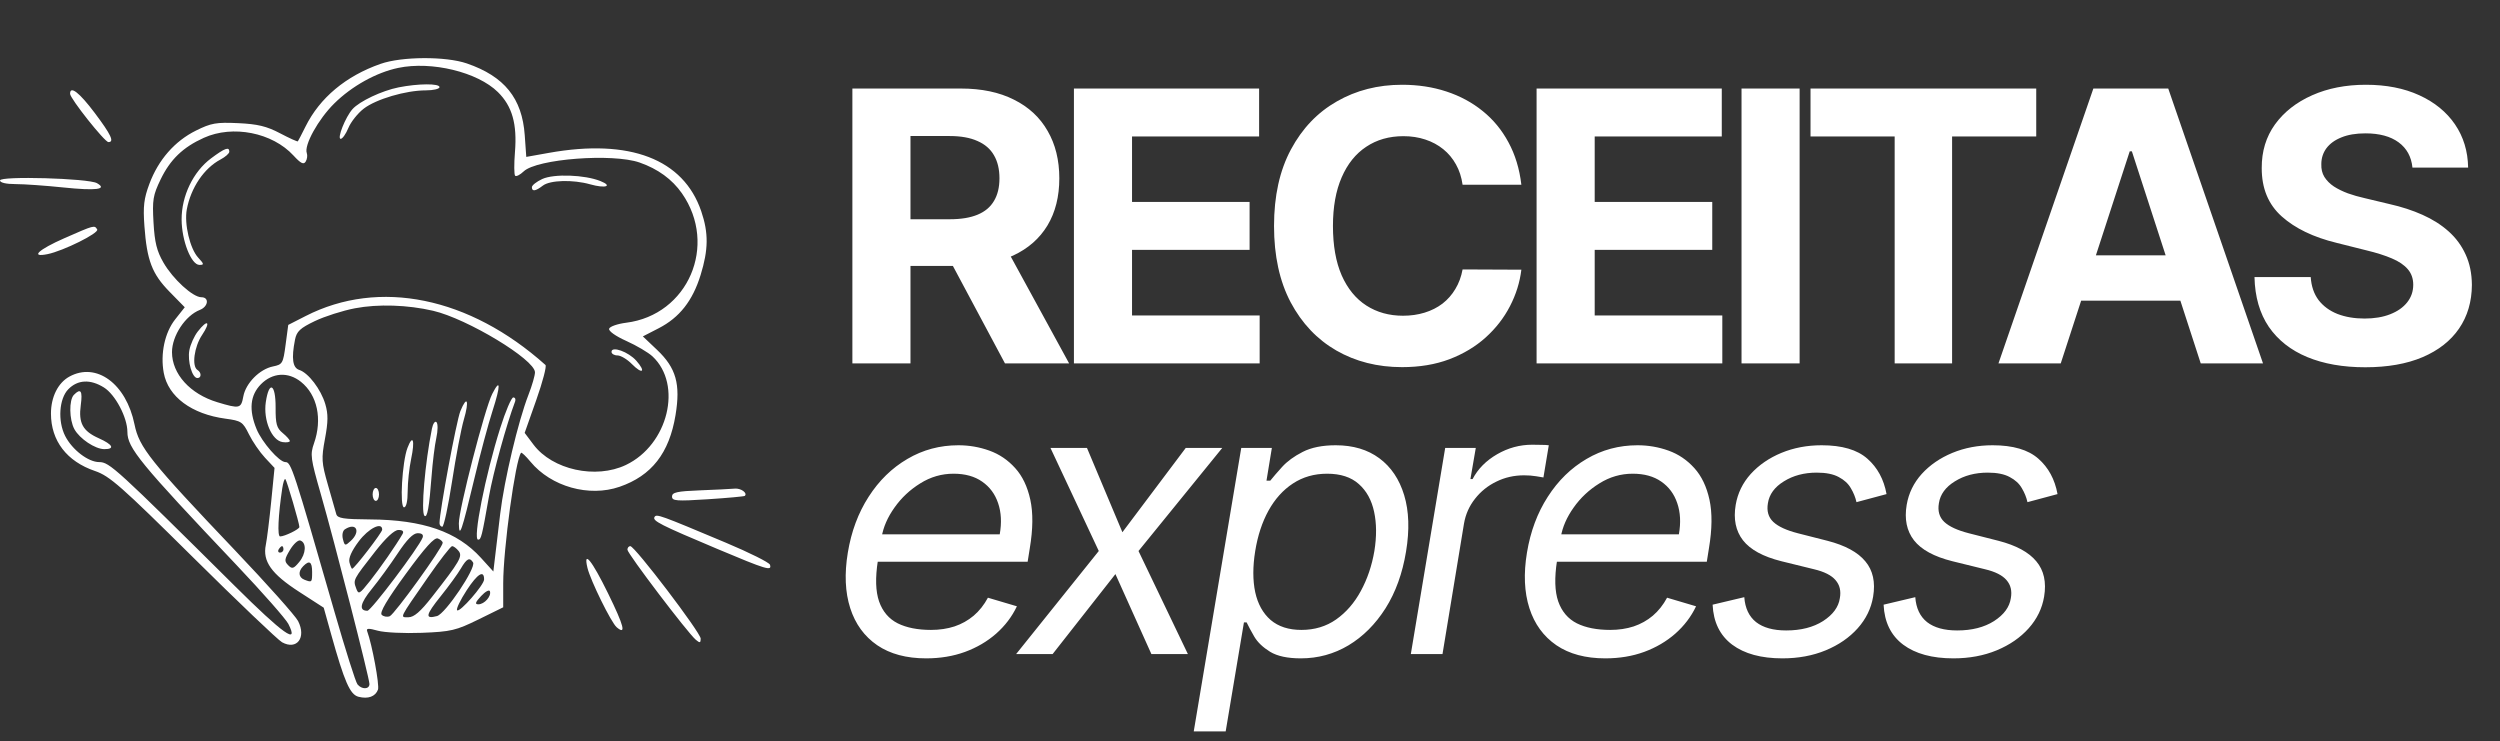 <svg width="172" height="51" viewBox="0 0 172 51" fill="none" xmlns="http://www.w3.org/2000/svg">
<rect x="0" y="0" width="172" height="51" fill="#333333" stroke="none"/>
<path d="M58.644 25V6.091H66.104C67.532 6.091 68.751 6.346 69.76 6.857C70.776 7.362 71.548 8.079 72.077 9.009C72.613 9.932 72.881 11.018 72.881 12.268C72.881 13.523 72.61 14.604 72.068 15.508C71.526 16.407 70.742 17.097 69.714 17.577C68.692 18.057 67.455 18.297 66.002 18.297H61.007V15.084H65.356C66.119 15.084 66.753 14.979 67.258 14.77C67.763 14.561 68.138 14.247 68.384 13.828C68.637 13.41 68.763 12.889 68.763 12.268C68.763 11.64 68.637 11.111 68.384 10.68C68.138 10.249 67.76 9.923 67.249 9.701C66.744 9.473 66.107 9.359 65.337 9.359H62.641V25H58.644ZM68.855 16.395L73.555 25H69.141L64.543 16.395H68.855ZM73.886 25V6.091H86.627V9.387H77.884V13.893H85.972V17.189H77.884V21.704H86.664V25H73.886ZM104.67 12.711H100.626C100.552 12.188 100.401 11.723 100.173 11.317C99.946 10.904 99.653 10.553 99.296 10.264C98.939 9.975 98.527 9.753 98.059 9.599C97.597 9.446 97.096 9.369 96.554 9.369C95.575 9.369 94.723 9.612 93.996 10.098C93.27 10.578 92.707 11.28 92.307 12.203C91.907 13.12 91.707 14.234 91.707 15.546C91.707 16.893 91.907 18.026 92.307 18.943C92.713 19.86 93.279 20.553 94.006 21.021C94.732 21.488 95.572 21.722 96.526 21.722C97.062 21.722 97.557 21.651 98.013 21.51C98.475 21.368 98.884 21.162 99.241 20.891C99.598 20.614 99.893 20.279 100.127 19.885C100.367 19.491 100.533 19.042 100.626 18.537L104.67 18.555C104.565 19.423 104.304 20.26 103.885 21.067C103.473 21.867 102.916 22.584 102.214 23.218C101.518 23.846 100.687 24.345 99.721 24.714C98.761 25.077 97.674 25.259 96.462 25.259C94.775 25.259 93.267 24.877 91.938 24.114C90.614 23.35 89.568 22.245 88.798 20.799C88.035 19.352 87.653 17.601 87.653 15.546C87.653 13.483 88.041 11.729 88.817 10.283C89.592 8.836 90.645 7.734 91.975 6.977C93.304 6.214 94.8 5.832 96.462 5.832C97.557 5.832 98.573 5.986 99.509 6.294C100.45 6.602 101.284 7.051 102.011 7.642C102.737 8.227 103.328 8.944 103.783 9.793C104.245 10.643 104.541 11.615 104.67 12.711ZM105.717 25V6.091H118.458V9.387H109.715V13.893H117.803V17.189H109.715V21.704H118.495V25H105.717ZM123.814 6.091V25H119.817V6.091H123.814ZM124.564 9.387V6.091H140.093V9.387H134.304V25H130.353V9.387H124.564ZM141.78 25H137.495L144.023 6.091H149.175L155.694 25H151.41L146.673 10.412H146.525L141.78 25ZM141.512 17.567H151.631V20.688H141.512V17.567ZM165.976 11.529C165.902 10.784 165.585 10.206 165.025 9.793C164.465 9.381 163.704 9.175 162.744 9.175C162.092 9.175 161.541 9.267 161.092 9.452C160.642 9.63 160.297 9.88 160.057 10.2C159.824 10.52 159.707 10.883 159.707 11.289C159.694 11.628 159.765 11.923 159.919 12.175C160.079 12.428 160.297 12.646 160.574 12.831C160.851 13.009 161.172 13.166 161.535 13.302C161.898 13.431 162.286 13.542 162.698 13.634L164.397 14.04C165.222 14.225 165.979 14.471 166.668 14.779C167.358 15.087 167.955 15.465 168.459 15.915C168.964 16.364 169.355 16.893 169.632 17.503C169.915 18.112 170.06 18.811 170.066 19.599C170.06 20.756 169.764 21.759 169.18 22.609C168.601 23.452 167.764 24.108 166.668 24.575C165.579 25.037 164.265 25.268 162.726 25.268C161.199 25.268 159.87 25.034 158.737 24.566C157.611 24.098 156.73 23.406 156.096 22.489C155.469 21.565 155.139 20.424 155.109 19.063H158.977C159.02 19.697 159.202 20.227 159.522 20.651C159.848 21.07 160.282 21.387 160.824 21.602C161.372 21.812 161.99 21.916 162.68 21.916C163.357 21.916 163.944 21.818 164.443 21.621C164.948 21.424 165.339 21.15 165.616 20.799C165.893 20.448 166.031 20.045 166.031 19.59C166.031 19.165 165.905 18.808 165.653 18.518C165.406 18.229 165.043 17.983 164.563 17.78C164.089 17.577 163.507 17.392 162.818 17.226L160.759 16.709C159.165 16.321 157.906 15.715 156.983 14.89C156.06 14.065 155.601 12.954 155.607 11.557C155.601 10.412 155.906 9.412 156.521 8.556C157.143 7.701 157.995 7.033 159.079 6.553C160.162 6.072 161.393 5.832 162.772 5.832C164.175 5.832 165.4 6.072 166.447 6.553C167.499 7.033 168.318 7.701 168.903 8.556C169.487 9.412 169.789 10.403 169.807 11.529H165.976Z" fill="white"/>
<path d="M63.722 45.295C62.361 45.295 61.238 44.994 60.352 44.391C59.465 43.781 58.847 42.932 58.496 41.842C58.145 40.747 58.09 39.472 58.33 38.02C58.57 36.567 59.047 35.287 59.761 34.179C60.475 33.065 61.364 32.197 62.429 31.575C63.494 30.947 64.663 30.634 65.938 30.634C66.676 30.634 67.387 30.757 68.07 31.003C68.754 31.249 69.344 31.649 69.843 32.203C70.342 32.751 70.689 33.477 70.886 34.382C71.083 35.287 71.071 36.401 70.849 37.724L70.702 38.648H59.77L60.065 36.764H68.781C68.923 35.964 68.886 35.25 68.671 34.622C68.461 33.994 68.095 33.499 67.572 33.136C67.055 32.773 66.399 32.591 65.605 32.591C64.787 32.591 64.023 32.812 63.315 33.256C62.608 33.693 62.017 34.247 61.543 34.918C61.069 35.582 60.773 36.26 60.656 36.949L60.398 38.574C60.213 39.749 60.241 40.685 60.481 41.381C60.727 42.076 61.155 42.578 61.764 42.886C62.374 43.187 63.137 43.338 64.054 43.338C64.639 43.338 65.177 43.258 65.67 43.098C66.162 42.932 66.602 42.686 66.99 42.359C67.378 42.027 67.704 41.615 67.969 41.122L69.963 41.713C69.624 42.427 69.147 43.055 68.532 43.597C67.923 44.132 67.209 44.551 66.39 44.852C65.577 45.148 64.688 45.295 63.722 45.295ZM74.784 30.818L77.221 36.617L81.579 30.818H84.091L78.329 37.909L81.727 45H79.216L76.741 39.497L72.42 45H69.909L75.596 37.909L72.272 30.818H74.784ZM82.13 50.318L85.398 30.818H87.504L87.134 33.071H87.393C87.59 32.825 87.861 32.511 88.205 32.129C88.556 31.741 89.027 31.397 89.618 31.095C90.215 30.787 90.975 30.634 91.898 30.634C93.093 30.634 94.093 30.932 94.899 31.529C95.705 32.126 96.275 32.972 96.607 34.068C96.939 35.164 96.983 36.456 96.736 37.946C96.49 39.448 96.019 40.75 95.324 41.852C94.628 42.947 93.779 43.797 92.775 44.4C91.772 44.997 90.68 45.295 89.498 45.295C88.587 45.295 87.882 45.145 87.383 44.843C86.885 44.535 86.522 44.188 86.294 43.8C86.066 43.406 85.891 43.08 85.768 42.821H85.583L84.327 50.318H82.13ZM86.359 37.909C86.186 38.98 86.186 39.925 86.359 40.744C86.537 41.556 86.891 42.193 87.42 42.655C87.956 43.11 88.661 43.338 89.535 43.338C90.446 43.338 91.243 43.098 91.926 42.618C92.615 42.132 93.182 41.479 93.625 40.66C94.074 39.836 94.385 38.919 94.557 37.909C94.718 36.912 94.711 36.013 94.539 35.213C94.367 34.407 94.016 33.77 93.486 33.302C92.957 32.828 92.231 32.591 91.307 32.591C90.421 32.591 89.636 32.816 88.953 33.265C88.276 33.708 87.716 34.33 87.273 35.13C86.836 35.924 86.531 36.85 86.359 37.909ZM97.065 45L99.429 30.818H101.534L101.165 32.96H101.313C101.682 32.258 102.245 31.689 103.002 31.252C103.759 30.815 104.563 30.597 105.412 30.597C105.578 30.597 105.778 30.6 106.012 30.606C106.246 30.606 106.428 30.615 106.557 30.634L106.188 32.849C106.114 32.831 105.947 32.803 105.689 32.766C105.43 32.723 105.153 32.702 104.858 32.702C104.169 32.702 103.532 32.846 102.947 33.136C102.362 33.419 101.873 33.813 101.479 34.318C101.085 34.816 100.832 35.385 100.722 36.026L99.244 45H97.065ZM110.447 45.295C109.087 45.295 107.964 44.994 107.077 44.391C106.191 43.781 105.572 42.932 105.222 41.842C104.871 40.747 104.815 39.472 105.055 38.02C105.295 36.567 105.772 35.287 106.487 34.179C107.201 33.065 108.09 32.197 109.155 31.575C110.22 30.947 111.389 30.634 112.663 30.634C113.402 30.634 114.113 30.757 114.796 31.003C115.479 31.249 116.07 31.649 116.569 32.203C117.067 32.751 117.415 33.477 117.612 34.382C117.809 35.287 117.797 36.401 117.575 37.724L117.428 38.648H106.496L106.791 36.764H115.507C115.649 35.964 115.612 35.25 115.396 34.622C115.187 33.994 114.821 33.499 114.298 33.136C113.781 32.773 113.125 32.591 112.331 32.591C111.512 32.591 110.749 32.812 110.041 33.256C109.333 33.693 108.742 34.247 108.268 34.918C107.795 35.582 107.499 36.26 107.382 36.949L107.124 38.574C106.939 39.749 106.967 40.685 107.207 41.381C107.453 42.076 107.881 42.578 108.49 42.886C109.099 43.187 109.863 43.338 110.78 43.338C111.365 43.338 111.903 43.258 112.396 43.098C112.888 42.932 113.328 42.686 113.716 42.359C114.104 42.027 114.43 41.615 114.695 41.122L116.689 41.713C116.35 42.427 115.873 43.055 115.258 43.597C114.648 44.132 113.934 44.551 113.116 44.852C112.303 45.148 111.414 45.295 110.447 45.295ZM129.794 33.994L127.726 34.548C127.652 34.216 127.523 33.896 127.338 33.588C127.16 33.274 126.883 33.019 126.507 32.822C126.138 32.619 125.633 32.517 124.993 32.517C124.125 32.517 123.371 32.717 122.731 33.117C122.091 33.511 121.724 34.013 121.632 34.622C121.54 35.158 121.663 35.586 122.001 35.906C122.34 36.226 122.906 36.487 123.7 36.69L125.732 37.207C126.95 37.521 127.818 37.992 128.335 38.62C128.858 39.242 129.037 40.051 128.871 41.048C128.735 41.861 128.381 42.587 127.809 43.227C127.236 43.867 126.504 44.372 125.611 44.742C124.719 45.111 123.725 45.295 122.629 45.295C121.17 45.295 120.019 44.981 119.176 44.354C118.333 43.72 117.883 42.803 117.828 41.602L120.007 41.085C120.062 41.842 120.333 42.415 120.82 42.803C121.312 43.184 122.001 43.375 122.888 43.375C123.903 43.375 124.75 43.16 125.427 42.729C126.104 42.292 126.489 41.769 126.581 41.159C126.673 40.66 126.575 40.245 126.285 39.913C126.002 39.58 125.51 39.331 124.808 39.165L122.555 38.611C121.3 38.297 120.419 37.817 119.915 37.17C119.416 36.524 119.25 35.712 119.416 34.733C119.552 33.933 119.896 33.225 120.45 32.609C121.01 31.994 121.712 31.511 122.555 31.16C123.405 30.809 124.328 30.634 125.325 30.634C126.729 30.634 127.778 30.941 128.474 31.557C129.169 32.166 129.609 32.979 129.794 33.994ZM141.558 33.994L139.49 34.548C139.416 34.216 139.287 33.896 139.102 33.588C138.924 33.274 138.647 33.019 138.271 32.822C137.902 32.619 137.397 32.517 136.757 32.517C135.889 32.517 135.135 32.717 134.495 33.117C133.855 33.511 133.488 34.013 133.396 34.622C133.304 35.158 133.427 35.586 133.765 35.906C134.104 36.226 134.67 36.487 135.464 36.69L137.495 37.207C138.714 37.521 139.582 37.992 140.099 38.62C140.622 39.242 140.801 40.051 140.635 41.048C140.499 41.861 140.145 42.587 139.573 43.227C139 43.867 138.268 44.372 137.375 44.742C136.483 45.111 135.489 45.295 134.393 45.295C132.934 45.295 131.783 44.981 130.94 44.354C130.097 43.72 129.647 42.803 129.592 41.602L131.771 41.085C131.826 41.842 132.097 42.415 132.584 42.803C133.076 43.184 133.765 43.375 134.652 43.375C135.667 43.375 136.514 43.16 137.191 42.729C137.868 42.292 138.253 41.769 138.345 41.159C138.437 40.66 138.339 40.245 138.049 39.913C137.766 39.58 137.274 39.331 136.572 39.165L134.319 38.611C133.064 38.297 132.183 37.817 131.679 37.17C131.18 36.524 131.014 35.712 131.18 34.733C131.316 33.933 131.66 33.225 132.214 32.609C132.774 31.994 133.476 31.511 134.319 31.16C135.169 30.809 136.092 30.634 137.089 30.634C138.493 30.634 139.542 30.941 140.238 31.557C140.933 32.166 141.373 32.979 141.558 33.994Z" fill="white"/>
<path fill-rule="evenodd" clip-rule="evenodd" d="M26.182 4.394C23.792 5.232 22.003 6.727 21.018 8.709C20.757 9.234 20.52 9.692 20.492 9.725C20.464 9.759 19.913 9.509 19.268 9.17C18.349 8.686 17.727 8.535 16.384 8.473C14.881 8.403 14.526 8.466 13.477 8.987C12.018 9.711 10.893 10.999 10.278 12.649C9.899 13.664 9.837 14.193 9.936 15.557C10.108 17.921 10.462 18.845 11.665 20.073L12.711 21.14L12.055 21.969C11.335 22.879 11.023 24.336 11.266 25.653C11.57 27.295 13.182 28.492 15.514 28.805C16.599 28.951 16.704 29.02 17.126 29.876C17.374 30.379 17.872 31.106 18.232 31.491L18.888 32.192L18.66 34.493C18.534 35.76 18.367 37.107 18.288 37.489C18.056 38.618 18.669 39.482 20.574 40.712L22.272 41.809L22.783 43.639C23.699 46.916 24.081 47.789 24.666 47.938C25.328 48.107 25.824 47.925 26.005 47.448C26.12 47.143 25.602 44.347 25.26 43.424C25.186 43.222 25.362 43.215 25.994 43.392C26.451 43.52 27.816 43.586 29.026 43.538C31.03 43.459 31.376 43.377 32.923 42.617L34.621 41.782V40.134C34.621 37.771 35.462 31.627 35.85 31.152C35.888 31.106 36.179 31.383 36.498 31.768C37.921 33.484 40.528 34.217 42.627 33.491C44.831 32.73 46.044 31.175 46.476 28.561C46.829 26.422 46.517 25.317 45.211 24.076L44.229 23.144L45.319 22.583C46.747 21.849 47.65 20.701 48.2 18.926C48.742 17.173 48.754 16.028 48.246 14.537C47.021 10.941 43.332 9.525 37.77 10.516L36.208 10.795L36.102 9.301C35.923 6.762 34.705 5.253 32.117 4.364C30.668 3.866 27.642 3.881 26.182 4.394ZM27.4 4.671C25.89 4.987 24.204 5.924 22.994 7.121C21.895 8.207 20.905 9.999 21.108 10.535C21.166 10.69 21.133 10.951 21.032 11.116C20.892 11.345 20.697 11.249 20.193 10.702C18.736 9.119 16.017 8.581 14.024 9.482C12.584 10.133 11.712 10.973 11.049 12.348C10.525 13.434 10.473 13.753 10.562 15.31C10.64 16.68 10.787 17.273 11.247 18.069C11.904 19.207 13.265 20.45 13.855 20.45C14.412 20.45 14.334 21.093 13.75 21.322C12.749 21.714 11.833 23.103 11.833 24.227C11.833 25.73 13.08 27.108 14.951 27.672C16.49 28.136 16.585 28.115 16.741 27.272C16.91 26.36 17.863 25.397 18.782 25.211C19.437 25.078 19.479 25.005 19.65 23.712L19.831 22.354L21.036 21.739C26.088 19.16 32.299 20.43 37.528 25.11C37.62 25.192 37.335 26.277 36.896 27.52L36.097 29.782L36.703 30.588C38.006 32.322 40.987 32.979 43.062 31.989C45.967 30.603 46.98 26.471 44.892 24.52C44.604 24.251 43.795 23.774 43.094 23.459C42.349 23.125 41.856 22.773 41.909 22.614C41.958 22.463 42.485 22.279 43.08 22.204C47.338 21.668 49.406 16.871 46.918 13.303C46.242 12.334 45.267 11.624 44.008 11.183C42.147 10.533 36.934 10.931 36.03 11.792C35.78 12.031 35.515 12.165 35.441 12.09C35.368 12.016 35.362 11.289 35.428 10.476C35.587 8.528 35.241 7.307 34.257 6.337C32.858 4.958 29.698 4.191 27.4 4.671ZM27.419 6.012C26.273 6.241 24.733 6.968 24.25 7.51C23.766 8.053 23.171 9.553 23.44 9.553C23.561 9.553 23.798 9.216 23.968 8.804C24.137 8.392 24.611 7.796 25.02 7.479C25.871 6.821 27.917 6.217 29.299 6.217C29.816 6.217 30.239 6.117 30.239 5.995C30.239 5.733 28.775 5.742 27.419 6.012ZM4.821 6.452C4.821 6.777 7.202 9.776 7.46 9.776C7.882 9.776 7.644 9.268 6.519 7.772C5.461 6.365 4.821 5.867 4.821 6.452ZM14.521 10.895C13.291 11.813 12.489 13.479 12.495 15.101C12.501 16.558 13.156 18.226 13.723 18.226C14.055 18.226 14.044 18.166 13.637 17.726C13.07 17.113 12.666 15.402 12.852 14.405C13.132 12.914 14.041 11.57 15.174 10.972C15.506 10.797 15.777 10.556 15.777 10.437C15.777 10.075 15.468 10.188 14.521 10.895ZM37.306 12.316C36.914 12.497 36.594 12.75 36.594 12.878C36.594 13.195 36.84 13.16 37.348 12.771C37.845 12.389 39.415 12.346 40.606 12.682C41.654 12.977 42.185 12.809 41.312 12.458C40.228 12.022 38.107 11.947 37.306 12.316ZM0 12.413C0 12.568 0.417 12.666 1.072 12.666C1.662 12.666 3.144 12.771 4.366 12.898C6.613 13.132 7.422 13.028 6.671 12.602C6.08 12.266 0 12.094 0 12.413ZM4.437 16.385C2.635 17.176 2.045 17.733 3.274 17.484C4.358 17.264 6.836 16.031 6.687 15.786C6.5 15.479 6.502 15.479 4.437 16.385ZM24.425 21.209C23.578 21.371 22.332 21.768 21.658 22.092C20.645 22.578 20.408 22.8 20.296 23.372C20.042 24.66 20.132 25.304 20.588 25.451C21.215 25.652 22.081 26.789 22.38 27.8C22.583 28.488 22.579 29.008 22.36 30.182C22.104 31.559 22.121 31.822 22.559 33.35C22.822 34.266 23.081 35.175 23.135 35.369C23.217 35.66 23.625 35.724 25.476 35.737C29.099 35.762 31.453 36.578 33.086 38.376L33.942 39.319L34.052 38.391C34.112 37.88 34.275 36.512 34.414 35.35C34.693 33.019 35.65 28.987 36.357 27.166C36.608 26.521 36.81 25.822 36.806 25.612C36.791 24.733 32.151 21.931 29.801 21.382C28.046 20.972 26.009 20.907 24.425 21.209ZM13.607 22.808C13.361 23.126 13.101 23.702 13.029 24.089C12.888 24.853 13.22 26.01 13.58 26.01C13.868 26.01 13.872 25.633 13.586 25.454C13.18 25.199 13.358 23.86 13.908 23.039C14.525 22.115 14.286 21.932 13.607 22.808ZM42.072 24.206C42.072 24.342 42.256 24.453 42.48 24.453C42.705 24.453 43.15 24.718 43.469 25.043C44.199 25.783 44.463 25.595 43.781 24.821C43.239 24.204 42.072 23.785 42.072 24.206ZM4.769 25.913C3.99 26.342 3.506 27.315 3.506 28.452C3.506 30.325 4.595 31.746 6.536 32.405C7.544 32.748 8.326 33.437 13.288 38.352C16.375 41.41 19.128 44.036 19.405 44.188C20.425 44.749 21.09 43.869 20.508 42.728C20.326 42.371 18.381 40.19 16.186 37.882C10.33 31.727 9.576 30.783 9.255 29.203C8.683 26.395 6.629 24.889 4.769 25.913ZM17.951 26.437C17.207 27.193 17.109 28.201 17.651 29.519C18.024 30.429 19.215 31.792 19.636 31.792C20.03 31.792 20.175 32.235 23.024 42.133C23.764 44.701 24.469 46.928 24.592 47.081C24.888 47.45 25.418 47.436 25.418 47.059C25.418 46.66 23.009 37.256 22.061 33.956C21.369 31.545 21.332 31.273 21.601 30.509C22.189 28.837 21.837 27.174 20.704 26.269C19.823 25.566 18.745 25.632 17.951 26.437ZM4.701 26.778C4.066 27.422 3.962 28.972 4.484 29.997C4.967 30.945 6.072 31.792 6.827 31.792C7.528 31.792 7.984 32.209 16.151 40.313C19.499 43.636 20.596 44.413 19.839 42.927C19.663 42.582 18.061 40.762 16.278 38.881C9.619 31.855 8.765 30.813 8.765 29.716C8.765 28.723 7.928 27.139 7.146 26.656C6.21 26.076 5.35 26.119 4.701 26.778ZM33.865 27.102C33.355 28.103 31.552 35.102 31.569 36.017C31.589 37.094 31.767 36.577 32.642 32.904C33.035 31.252 33.595 29.163 33.888 28.26C34.453 26.512 34.443 25.968 33.865 27.102ZM18.287 27.666C18.104 28.908 18.694 30.309 19.447 30.417C19.718 30.456 19.94 30.422 19.94 30.342C19.94 30.261 19.718 30.013 19.447 29.79C19.032 29.448 18.956 29.171 18.962 28.03C18.971 26.402 18.511 26.154 18.287 27.666ZM5.084 27.166C4.741 27.514 4.76 28.872 5.117 29.526C5.479 30.187 6.545 30.899 7.176 30.901C7.929 30.903 7.766 30.586 6.792 30.15C5.69 29.657 5.391 29.104 5.558 27.867C5.691 26.884 5.557 26.686 5.084 27.166ZM34.414 29.456C33.392 32.693 32.514 37.129 32.895 37.129C33.102 37.129 33.15 36.937 33.644 34.135C33.927 32.531 34.851 29.178 35.44 27.623C35.497 27.47 35.44 27.344 35.313 27.344C35.185 27.344 34.78 28.294 34.414 29.456ZM31.675 28.281C31.406 28.936 30.239 35.199 30.239 35.992C30.239 36.128 30.325 36.239 30.43 36.239C30.535 36.239 30.837 34.834 31.102 33.117C31.366 31.4 31.731 29.488 31.912 28.87C32.299 27.547 32.14 27.152 31.675 28.281ZM29.717 29.49C29.24 31.856 28.949 35.227 29.201 35.482C29.392 35.676 29.533 34.903 29.69 32.792C29.762 31.814 29.911 30.613 30.02 30.124C30.128 29.635 30.134 29.149 30.031 29.046C29.929 28.942 29.788 29.142 29.717 29.49ZM28.034 30.816C27.668 31.774 27.487 34.905 27.797 34.905C27.951 34.905 28.048 34.482 28.048 33.804C28.048 33.199 28.156 32.191 28.288 31.565C28.559 30.285 28.407 29.838 28.034 30.816ZM19.418 33.604C19.138 35.465 19.074 36.907 19.271 36.907C19.583 36.907 20.598 36.411 20.598 36.258C20.598 36.012 19.736 33.067 19.633 32.962C19.576 32.905 19.48 33.194 19.418 33.604ZM25.637 34.016C25.637 34.26 25.736 34.46 25.857 34.46C25.977 34.46 26.076 34.26 26.076 34.016C26.076 33.771 25.977 33.571 25.857 33.571C25.736 33.571 25.637 33.771 25.637 34.016ZM48.152 33.736C46.587 33.797 46.235 33.874 46.235 34.16C46.235 34.466 46.539 34.489 48.7 34.349C50.056 34.26 51.2 34.156 51.242 34.117C51.451 33.922 50.972 33.576 50.55 33.617C50.286 33.642 49.207 33.696 48.152 33.736ZM45.032 35.568C44.871 35.833 45.41 36.107 49.359 37.769C52.743 39.194 53.123 39.308 52.973 38.852C52.923 38.7 51.559 38.018 49.942 37.339C45.389 35.425 45.168 35.345 45.032 35.568ZM23.729 36.417C23.577 36.515 23.518 36.804 23.592 37.09C23.714 37.565 23.742 37.572 24.131 37.215C24.842 36.562 24.513 35.911 23.729 36.417ZM24.683 37.244C24.193 37.895 23.967 38.403 24.041 38.689C24.104 38.932 24.187 39.13 24.227 39.13C24.375 39.13 26.295 36.635 26.295 36.441C26.295 35.878 25.361 36.343 24.683 37.244ZM25.797 37.963C24.29 39.892 24.29 39.891 24.499 40.464C24.666 40.924 24.717 40.898 25.445 39.984C26.132 39.123 27.259 37.498 27.695 36.74C27.801 36.556 27.705 36.462 27.413 36.462C27.129 36.462 26.55 37 25.797 37.963ZM27.362 38.074C26.856 38.839 26.056 39.937 25.585 40.515C24.774 41.511 24.67 42.021 25.279 42.021C25.533 42.021 28.82 37.663 29.075 36.988C29.15 36.791 29.031 36.684 28.737 36.684C28.425 36.684 27.996 37.118 27.362 38.074ZM27.913 39.493C26.628 41.254 26.106 42.141 26.26 42.297C26.383 42.423 26.633 42.468 26.813 42.397C27.14 42.27 30.458 37.673 30.458 37.347C30.458 37.253 30.308 37.118 30.125 37.047C29.887 36.954 29.251 37.657 27.913 39.493ZM19.951 37.832C19.568 38.47 19.552 38.609 19.825 38.886C20.098 39.163 20.198 39.134 20.585 38.667C21.061 38.093 21.099 37.333 20.659 37.186C20.512 37.136 20.193 37.427 19.951 37.832ZM19.173 37.796C19.099 37.918 19.142 38.019 19.27 38.019C19.398 38.019 19.502 37.918 19.502 37.796C19.502 37.674 19.459 37.574 19.405 37.574C19.352 37.574 19.248 37.674 19.173 37.796ZM29.434 39.73C27.416 42.64 27.5 42.466 28.107 42.466C28.482 42.466 28.93 42.079 29.715 41.076C31.644 38.615 31.846 38.264 31.547 37.9C31.401 37.72 31.202 37.574 31.105 37.574C31.008 37.574 30.256 38.544 29.434 39.73ZM43.167 37.82C43.167 38.085 47.313 43.547 47.871 44.016C48.15 44.252 48.207 44.238 48.207 43.937C48.207 43.53 43.674 37.574 43.365 37.574C43.256 37.574 43.167 37.684 43.167 37.82ZM31.709 39.112C31.501 39.469 30.878 40.326 30.324 41.016C29.274 42.325 29.22 42.61 30.064 42.386C30.642 42.233 32.772 39.067 32.546 38.697C32.317 38.32 32.11 38.422 31.709 39.112ZM40.418 39.075C40.626 39.94 42.054 42.842 42.428 43.156C43.102 43.724 42.936 43.073 41.831 40.817C40.72 38.549 40.112 37.799 40.418 39.075ZM20.861 38.953C20.496 39.322 20.532 39.724 20.944 39.885C21.462 40.086 21.474 40.074 21.474 39.353C21.474 38.642 21.287 38.52 20.861 38.953ZM32.114 40.601C31.668 41.283 31.369 41.906 31.451 41.987C31.628 42.162 33.305 40.245 33.306 39.866C33.308 39.189 32.855 39.468 32.114 40.601ZM33.1 41.008C32.699 41.44 32.654 41.577 32.913 41.577C33.324 41.577 33.818 41.019 33.707 40.681C33.663 40.548 33.39 40.694 33.1 41.008Z" fill="white"/>
</svg>
